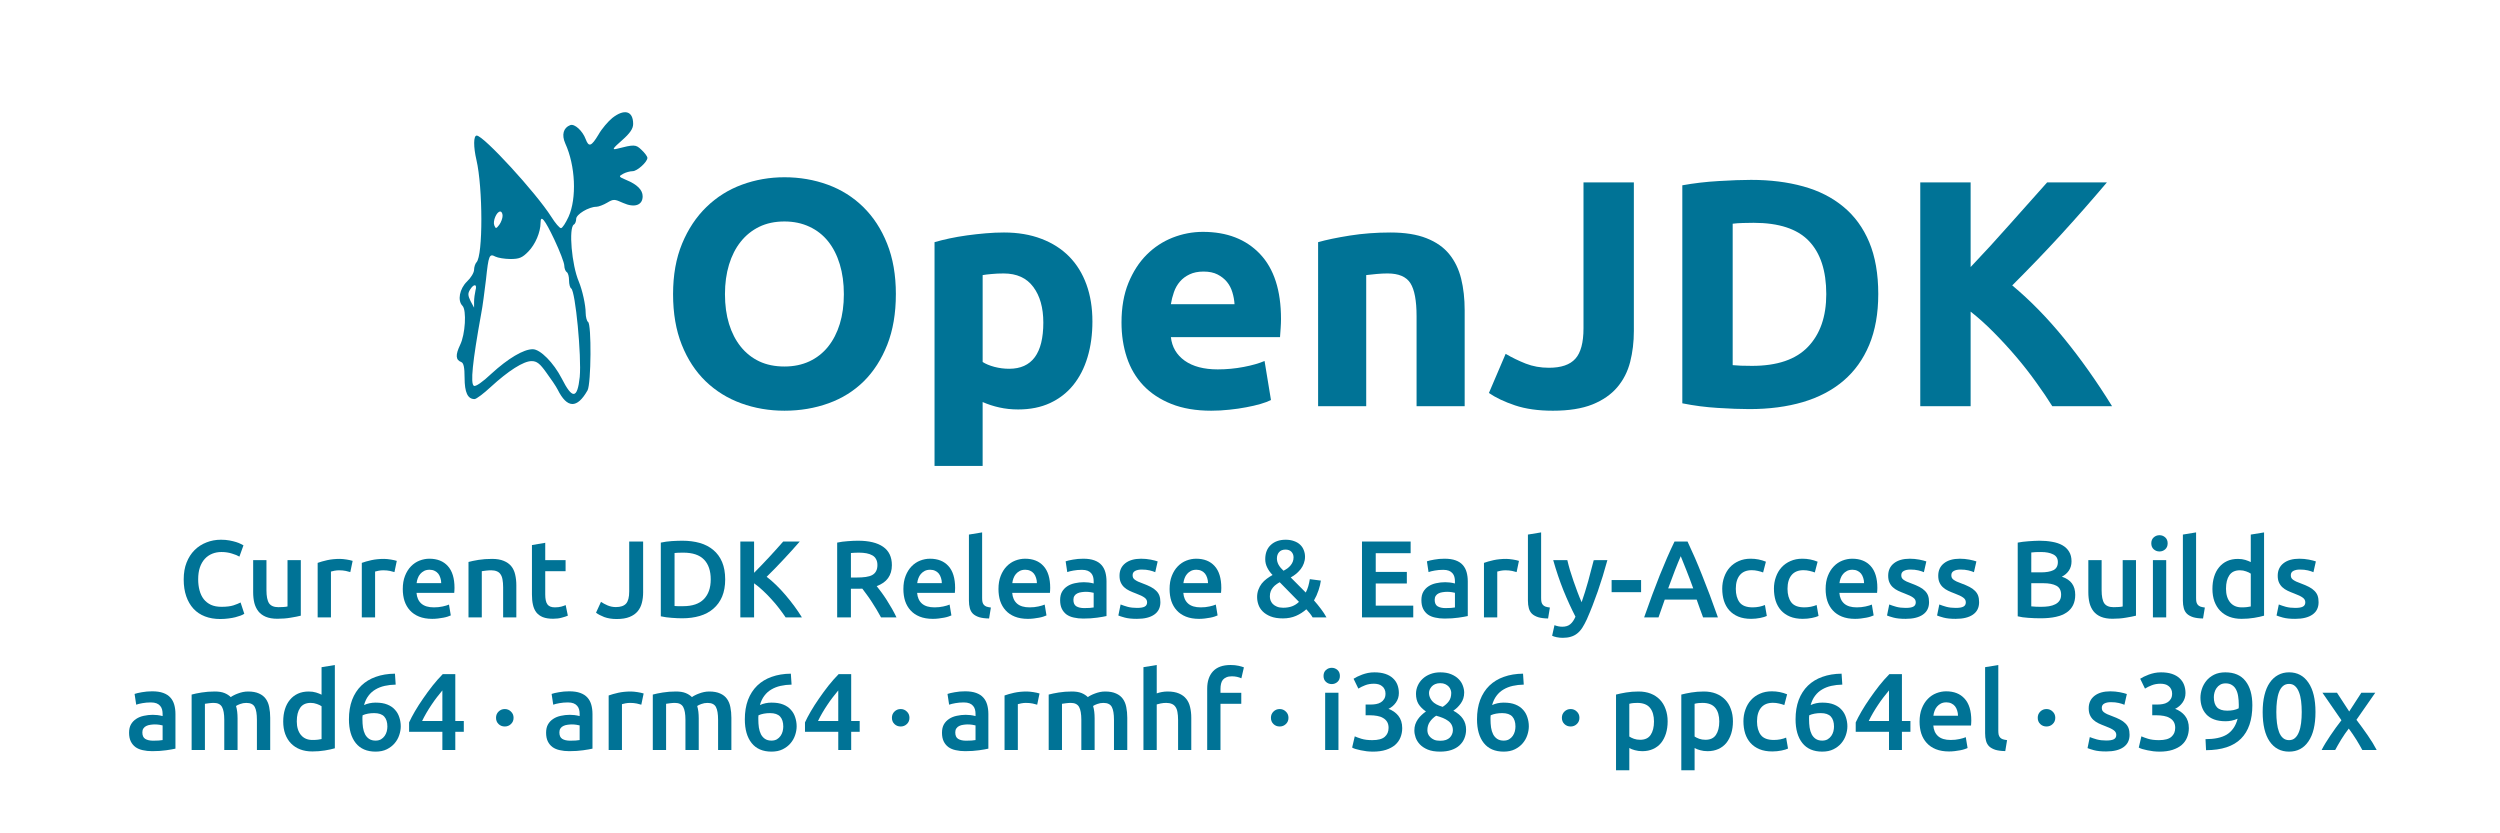 <?xml version="1.0" encoding="UTF-8"?>
<svg version="1.1" viewBox="0 0 432 144" xmlns="http://www.w3.org/2000/svg" xmlns:xlink="http://www.w3.org/1999/xlink">
<style>
path, text {fill: #007396;}
@media (prefers-color-scheme: dark) {
  path, text {fill: #ed8b00;}
}
</style>
<defs>
<symbol id="ao" overflow="visible">
<path d="m11.766-19.359c0 1.898 0.234 3.609 0.703 5.141 0.469 1.523 1.141 2.828 2.016 3.922s1.941 1.945 3.203 2.547c1.258 0.594 2.711 0.891 4.359 0.891 1.594 0 3.031-0.297 4.312-0.891 1.281-0.602 2.359-1.453 3.234-2.547s1.547-2.398 2.016-3.922c0.469-1.531 0.703-3.242 0.703-5.141 0-1.895-0.234-3.613-0.703-5.156-0.469-1.551-1.141-2.875-2.016-3.969s-1.953-1.938-3.234-2.531c-1.281-0.602-2.719-0.906-4.312-0.906-1.648 0-3.102 0.309-4.359 0.922-1.262 0.617-2.328 1.477-3.203 2.578-0.875 1.094-1.547 2.414-2.016 3.953-0.469 1.543-0.703 3.246-0.703 5.109zm29.531 0c0 3.312-0.496 6.227-1.484 8.734-0.992 2.512-2.34 4.617-4.047 6.312-1.711 1.688-3.746 2.961-6.109 3.812-2.367 0.852-4.902 1.281-7.609 1.281-2.648 0-5.141-0.43-7.484-1.281s-4.391-2.125-6.141-3.812c-1.75-1.695-3.125-3.801-4.125-6.312-1-2.508-1.5-5.422-1.5-8.734s0.52-6.223 1.562-8.734c1.039-2.508 2.441-4.617 4.203-6.328 1.77-1.719 3.816-3.004 6.141-3.859 2.32-0.852 4.769-1.281 7.344-1.281 2.633 0 5.125 0.43 7.469 1.281 2.344 0.855 4.391 2.141 6.141 3.859 1.75 1.711 3.125 3.82 4.125 6.328 1.008 2.512 1.516 5.422 1.516 8.734z"/>
</symbol>
<symbol id="an" overflow="visible">
<path d="m22.703-14.453c0-2.562-0.578-4.613-1.734-6.156-1.148-1.551-2.856-2.328-5.125-2.328-0.742 0-1.43 0.031-2.062 0.094-0.637 0.055-1.156 0.117-1.562 0.188v15.016c0.52 0.336 1.195 0.617 2.031 0.844 0.844 0.219 1.691 0.328 2.547 0.328 3.938 0 5.906-2.66 5.906-7.984zm8.484-0.219c0 2.273-0.281 4.34-0.844 6.203-0.555 1.855-1.371 3.453-2.453 4.797-1.074 1.336-2.414 2.375-4.016 3.125-1.594 0.738-3.434 1.109-5.516 1.109-1.156 0-2.242-0.117-3.25-0.344-1-0.219-1.965-0.531-2.891-0.938v11.047h-8.312v-38.672c0.738-0.219 1.594-0.43 2.562-0.641 0.969-0.207 1.984-0.383 3.047-0.531 1.062-0.145 2.141-0.266 3.234-0.359s2.144-0.141 3.156-0.141c2.414 0 4.57 0.367 6.469 1.094 1.895 0.719 3.492 1.742 4.797 3.062 1.301 1.324 2.297 2.934 2.984 4.828 0.688 1.898 1.031 4.016 1.031 6.359z"/>
</symbol>
<symbol id="am" overflow="visible">
<path d="m2.516-14.453c0-2.602 0.395-4.879 1.188-6.828 0.801-1.957 1.852-3.586 3.156-4.891 1.301-1.301 2.797-2.285 4.484-2.953 1.695-0.664 3.441-1 5.234-1 4.164 0 7.457 1.277 9.875 3.828 2.414 2.543 3.625 6.289 3.625 11.234 0 0.48-0.023 1.012-0.062 1.594-0.031 0.574-0.07 1.086-0.109 1.531h-18.859c0.188 1.711 0.984 3.07 2.391 4.078 1.414 1 3.316 1.5 5.703 1.5 1.52 0 3.016-0.141 4.484-0.422s2.672-0.625 3.609-1.031l1.109 6.75c-0.449 0.23-1.047 0.453-1.797 0.672-0.742 0.219-1.57 0.41-2.484 0.578-0.906 0.176-1.883 0.316-2.922 0.422-1.043 0.113-2.086 0.172-3.125 0.172-2.637 0-4.934-0.391-6.891-1.172-1.949-0.781-3.562-1.848-4.844-3.203-1.281-1.363-2.231-2.973-2.844-4.828-0.617-1.863-0.922-3.875-0.922-6.031zm19.531-3.172c-0.043-0.707-0.168-1.395-0.375-2.062-0.199-0.676-0.512-1.273-0.938-1.797-0.43-0.52-0.969-0.945-1.625-1.281-0.648-0.332-1.453-0.5-2.422-0.5-0.938 0-1.742 0.164-2.406 0.484-0.668 0.312-1.227 0.73-1.672 1.25-0.449 0.523-0.793 1.125-1.031 1.812-0.242 0.688-0.418 1.387-0.531 2.094z"/>
</symbol>
<symbol id="al" overflow="visible">
<path d="m3.906-28.344c1.414-0.406 3.238-0.785 5.469-1.141 2.227-0.352 4.57-0.531 7.031-0.531 2.488 0 4.562 0.328 6.219 0.984 1.656 0.648 2.969 1.562 3.938 2.75s1.656 2.606 2.062 4.25c0.406 1.637 0.609 3.453 0.609 5.453v16.578h-8.312v-15.562c0-2.676-0.355-4.57-1.062-5.688-0.711-1.125-2.027-1.688-3.953-1.688-0.594 0-1.23 0.031-1.906 0.094-0.668 0.055-1.262 0.117-1.781 0.188v22.656h-8.312z"/>
</symbol>
<symbol id="ak" overflow="visible">
<path d="m25.609-13c0 1.898-0.215 3.684-0.641 5.359-0.43 1.668-1.172 3.125-2.234 4.375s-2.496 2.242-4.297 2.969c-1.805 0.719-4.078 1.078-6.828 1.078-2.531 0-4.711-0.309-6.531-0.922-1.824-0.613-3.328-1.328-4.516-2.141l2.891-6.766c1.082 0.637 2.238 1.199 3.469 1.688 1.227 0.48 2.566 0.719 4.016 0.719 2.113 0 3.633-0.52 4.562-1.562 0.938-1.039 1.406-2.789 1.406-5.25v-25.219h8.703z"/>
</symbol>
<symbol id="aj" overflow="visible">
<path d="m13.172-7.094c0.406 0.043 0.879 0.074 1.422 0.094 0.539 0.023 1.18 0.031 1.922 0.031 4.352 0 7.578-1.098 9.672-3.297 2.102-2.195 3.156-5.227 3.156-9.094 0-4.051-1.008-7.117-3.016-9.203-2-2.082-5.18-3.125-9.531-3.125-0.594 0-1.211 0.012-1.844 0.031-0.637 0.012-1.23 0.055-1.781 0.125zm25.156-12.266c0 3.344-0.523 6.266-1.562 8.766-1.043 2.492-2.523 4.555-4.438 6.188-1.918 1.637-4.25 2.867-7 3.688-2.75 0.812-5.84 1.219-9.266 1.219-1.562 0-3.387-0.07-5.469-0.203-2.074-0.125-4.117-0.391-6.125-0.797v-37.672c2.008-0.363 4.098-0.609 6.266-0.734 2.176-0.133 4.047-0.203 5.609-0.203 3.312 0 6.316 0.375 9.016 1.125 2.695 0.742 5.008 1.914 6.938 3.516 1.938 1.594 3.426 3.637 4.469 6.125 1.039 2.492 1.562 5.484 1.562 8.984z"/>
</symbol>
<symbol id="ai" overflow="visible">
<path d="m27.281 0c-0.781-1.258-1.703-2.625-2.766-4.094-1.055-1.477-2.203-2.953-3.453-4.422s-2.547-2.879-3.891-4.234c-1.336-1.352-2.668-2.551-4-3.594v16.344h-8.703v-38.672h8.703v14.625c2.269-2.383 4.547-4.867 6.828-7.453 2.289-2.582 4.422-4.973 6.391-7.172h10.328c-2.648 3.125-5.297 6.141-7.953 9.047-2.656 2.898-5.461 5.812-8.406 8.75 3.094 2.574 6.078 5.625 8.953 9.156 2.883 3.531 5.648 7.438 8.297 11.719z"/>
</symbol>
<symbol id="ah" overflow="visible">
<path d="m7.406 0.281c-0.992 0-1.875-0.152-2.656-0.453s-1.445-0.742-1.984-1.328c-0.543-0.594-0.961-1.312-1.25-2.156-0.293-0.844-0.438-1.812-0.438-2.906 0-1.102 0.164-2.078 0.5-2.922 0.332-0.844 0.789-1.555 1.375-2.141 0.582-0.582 1.266-1.023 2.047-1.328 0.781-0.312 1.617-0.469 2.516-0.469 0.539 0 1.031 0.043 1.469 0.125 0.445 0.086 0.832 0.18 1.156 0.281 0.332 0.105 0.602 0.215 0.812 0.328 0.219 0.105 0.367 0.184 0.453 0.234l-0.703 1.953c-0.305-0.188-0.734-0.363-1.297-0.531-0.555-0.176-1.156-0.266-1.812-0.266-0.574 0-1.105 0.102-1.594 0.297-0.492 0.199-0.918 0.496-1.281 0.891-0.355 0.387-0.637 0.875-0.844 1.469-0.199 0.586-0.297 1.273-0.297 2.062 0 0.688 0.078 1.324 0.234 1.906 0.156 0.586 0.395 1.09 0.719 1.516 0.332 0.418 0.75 0.746 1.25 0.984 0.508 0.23 1.117 0.344 1.828 0.344 0.844 0 1.531-0.082 2.062-0.25 0.531-0.176 0.941-0.344 1.234-0.5l0.641 1.953c-0.156 0.105-0.367 0.211-0.625 0.312-0.25 0.094-0.555 0.188-0.906 0.281-0.355 0.094-0.758 0.164-1.203 0.219-0.438 0.062-0.906 0.094-1.406 0.094z"/>
</symbol>
<symbol id="o" overflow="visible">
<path d="m9.578-0.297c-0.449 0.117-1.027 0.23-1.734 0.344-0.699 0.125-1.469 0.188-2.312 0.188-0.805 0-1.477-0.117-2.016-0.344-0.531-0.227-0.961-0.547-1.281-0.953-0.312-0.406-0.543-0.883-0.688-1.438-0.137-0.562-0.203-1.18-0.203-1.859v-5.531h2.297v5.172c0 1.062 0.148 1.824 0.453 2.281 0.312 0.449 0.852 0.672 1.625 0.672 0.27 0 0.562-0.008 0.875-0.031 0.312-0.02 0.539-0.051 0.688-0.094v-8h2.297z"/>
</symbol>
<symbol id="b" overflow="visible">
<path d="m7.094-7.828c-0.188-0.062-0.449-0.129-0.781-0.203-0.336-0.07-0.727-0.109-1.172-0.109-0.25 0-0.516 0.027-0.797 0.078-0.281 0.055-0.48 0.102-0.594 0.141v7.922h-2.297v-9.422c0.445-0.164 1-0.32 1.656-0.469 0.664-0.145 1.398-0.219 2.203-0.219 0.156 0 0.332 0.012 0.531 0.031 0.207 0.023 0.41 0.047 0.609 0.078 0.195 0.031 0.391 0.07 0.578 0.109 0.195 0.043 0.352 0.086 0.469 0.125z"/>
</symbol>
<symbol id="a" overflow="visible">
<path d="m0.906-4.906c0-0.863 0.129-1.625 0.391-2.281 0.258-0.656 0.602-1.203 1.031-1.641 0.426-0.438 0.914-0.766 1.469-0.984 0.562-0.219 1.129-0.328 1.703-0.328 1.363 0 2.426 0.422 3.188 1.266 0.77 0.844 1.156 2.106 1.156 3.781 0 0.125-0.008 0.273-0.016 0.438 0 0.156-0.012 0.297-0.031 0.422h-6.516c0.062 0.793 0.336 1.406 0.828 1.844 0.5 0.438 1.223 0.656 2.172 0.656 0.551 0 1.055-0.051 1.516-0.156 0.469-0.102 0.832-0.211 1.094-0.328l0.312 1.875c-0.137 0.062-0.312 0.133-0.531 0.203-0.219 0.074-0.469 0.137-0.75 0.188-0.281 0.051-0.59 0.098-0.922 0.141-0.324 0.039-0.656 0.062-1 0.062-0.875 0-1.637-0.133-2.281-0.391-0.637-0.258-1.164-0.617-1.578-1.078-0.418-0.457-0.73-1-0.938-1.625-0.199-0.625-0.297-1.312-0.297-2.062zm6.641-1.016c0-0.312-0.047-0.609-0.141-0.891-0.086-0.289-0.211-0.539-0.375-0.75-0.168-0.207-0.375-0.367-0.625-0.484-0.25-0.125-0.543-0.188-0.875-0.188-0.355 0-0.668 0.07-0.938 0.203-0.262 0.137-0.484 0.312-0.672 0.531-0.18 0.211-0.32 0.453-0.422 0.734-0.105 0.273-0.172 0.555-0.203 0.844z"/>
</symbol>
<symbol id="t" overflow="visible">
<path d="m1.453-9.578c0.445-0.125 1.02-0.242 1.719-0.359 0.707-0.113 1.492-0.172 2.359-0.172 0.801 0 1.473 0.117 2.016 0.344 0.539 0.219 0.973 0.527 1.297 0.922 0.32 0.398 0.547 0.875 0.672 1.438 0.133 0.562 0.203 1.18 0.203 1.844v5.562h-2.281v-5.203c0-0.531-0.039-0.977-0.109-1.344-0.062-0.375-0.18-0.676-0.344-0.906-0.156-0.238-0.371-0.41-0.641-0.516-0.273-0.113-0.602-0.172-0.984-0.172-0.293 0-0.602 0.023-0.922 0.062-0.312 0.043-0.543 0.074-0.688 0.094v7.984h-2.297z"/>
</symbol>
<symbol id="s" overflow="visible">
<path d="m1.344-12.5 2.297-0.391v3h3.516v1.906h-3.516v4.031c0 0.793 0.125 1.359 0.375 1.703s0.676 0.516 1.281 0.516c0.414 0 0.785-0.039 1.109-0.125 0.32-0.094 0.578-0.18 0.766-0.266l0.375 1.828c-0.262 0.117-0.609 0.23-1.047 0.344-0.43 0.125-0.93 0.188-1.5 0.188-0.711 0-1.305-0.094-1.781-0.281-0.469-0.195-0.844-0.473-1.125-0.828-0.273-0.363-0.465-0.801-0.578-1.312-0.117-0.508-0.172-1.094-0.172-1.75z"/>
</symbol>
<symbol id="r" overflow="visible">
<path d="m8.234-4.312c0 0.648-0.074 1.246-0.219 1.797-0.137 0.555-0.375 1.039-0.719 1.453-0.344 0.418-0.812 0.746-1.406 0.984-0.586 0.238-1.324 0.359-2.219 0.359-0.836 0-1.559-0.117-2.172-0.344-0.605-0.238-1.074-0.488-1.406-0.75l0.859-1.875c0.312 0.219 0.695 0.43 1.156 0.625 0.457 0.188 0.926 0.281 1.406 0.281 0.812 0 1.398-0.195 1.766-0.594 0.363-0.406 0.547-1.102 0.547-2.094v-8.641h2.406z"/>
</symbol>
<symbol id="q" overflow="visible">
<path d="m3.953-1.969c0.133 0.012 0.316 0.023 0.547 0.031h0.938c1.594 0 2.785-0.406 3.578-1.219 0.789-0.812 1.188-1.945 1.188-3.406 0-1.488-0.387-2.629-1.156-3.422-0.773-0.801-1.965-1.203-3.578-1.203-0.711 0-1.215 0.023-1.516 0.062zm8.75-4.594c0 1.137-0.18 2.125-0.531 2.969-0.355 0.836-0.859 1.531-1.516 2.094-0.648 0.562-1.43 0.98-2.344 1.25-0.918 0.27-1.93 0.406-3.031 0.406-0.531 0-1.133-0.027-1.797-0.078-0.668-0.043-1.305-0.129-1.906-0.266v-12.734c0.602-0.133 1.242-0.223 1.922-0.266 0.676-0.039 1.281-0.062 1.812-0.062 1.102 0 2.109 0.133 3.016 0.391 0.906 0.262 1.68 0.668 2.328 1.219 0.656 0.543 1.16 1.234 1.516 2.078 0.352 0.836 0.531 1.836 0.531 3z"/>
</symbol>
<symbol id="p" overflow="visible">
<path d="m9.406 0c-0.336-0.5-0.715-1.023-1.141-1.578-0.43-0.562-0.883-1.098-1.359-1.609-0.469-0.52-0.961-1.016-1.469-1.484-0.5-0.469-0.996-0.875-1.484-1.219v5.891h-2.375v-13.109h2.375v5.406c0.414-0.414 0.848-0.859 1.297-1.328 0.457-0.477 0.91-0.957 1.359-1.438 0.445-0.488 0.875-0.957 1.281-1.406 0.406-0.457 0.77-0.867 1.094-1.234h2.859c-0.418 0.48-0.859 0.98-1.328 1.5-0.461 0.512-0.938 1.031-1.438 1.562-0.492 0.523-0.984 1.043-1.484 1.562-0.5 0.512-0.992 1-1.469 1.469 0.531 0.398 1.07 0.867 1.625 1.406 0.551 0.531 1.086 1.105 1.609 1.719 0.531 0.617 1.039 1.258 1.531 1.922 0.488 0.656 0.93 1.312 1.328 1.969z"/>
</symbol>
<symbol id="ag" overflow="visible">
<path d="m5.188-13.25c1.883 0 3.328 0.352 4.328 1.047 1.008 0.699 1.516 1.758 1.516 3.172 0 1.781-0.875 2.992-2.625 3.625 0.238 0.293 0.508 0.648 0.812 1.062 0.301 0.406 0.609 0.855 0.922 1.344 0.312 0.492 0.613 0.992 0.906 1.5 0.289 0.512 0.551 1.012 0.781 1.5h-2.672c-0.242-0.457-0.5-0.914-0.781-1.375-0.273-0.457-0.555-0.906-0.844-1.344-0.281-0.438-0.562-0.844-0.844-1.219-0.273-0.383-0.527-0.727-0.766-1.031-0.18 0.012-0.328 0.016-0.453 0.016h-0.359-1.156v4.953h-2.375v-12.922c0.57-0.125 1.188-0.207 1.844-0.25 0.656-0.051 1.242-0.078 1.766-0.078zm0.172 2.062c-0.512 0-0.98 0.023-1.406 0.062v4.234h1.047c0.57 0 1.078-0.031 1.516-0.094 0.445-0.062 0.816-0.172 1.109-0.328 0.301-0.164 0.523-0.391 0.672-0.672 0.156-0.281 0.234-0.633 0.234-1.062 0-0.406-0.078-0.742-0.234-1.016-0.148-0.281-0.359-0.5-0.641-0.656-0.281-0.164-0.621-0.285-1.016-0.359-0.387-0.07-0.812-0.109-1.281-0.109z"/>
</symbol>
<symbol id="g" overflow="visible">
<path d="m4.906 0.188c-0.688-0.012-1.258-0.086-1.703-0.219-0.449-0.145-0.809-0.344-1.078-0.594-0.262-0.258-0.445-0.582-0.547-0.969-0.105-0.383-0.156-0.82-0.156-1.312v-11.406l2.281-0.375v11.344c0 0.273 0.02 0.508 0.062 0.703 0.051 0.188 0.133 0.352 0.25 0.484 0.113 0.125 0.266 0.227 0.453 0.297 0.195 0.062 0.445 0.117 0.75 0.156z"/>
</symbol>
<symbol id="e" overflow="visible">
<path d="m4.938-1.609c0.707 0 1.242-0.035 1.609-0.109v-2.531c-0.125-0.039-0.309-0.078-0.547-0.109-0.242-0.039-0.508-0.062-0.797-0.062-0.25 0-0.508 0.023-0.766 0.062-0.262 0.031-0.496 0.102-0.703 0.203-0.211 0.094-0.375 0.234-0.5 0.422-0.125 0.18-0.188 0.406-0.188 0.688 0 0.543 0.164 0.918 0.5 1.125 0.344 0.211 0.805 0.312 1.391 0.312zm-0.188-8.531c0.758 0 1.395 0.094 1.906 0.281 0.52 0.188 0.93 0.453 1.234 0.797 0.312 0.344 0.535 0.762 0.672 1.25 0.133 0.48 0.203 1.012 0.203 1.594v5.984c-0.355 0.086-0.891 0.18-1.609 0.281-0.711 0.102-1.512 0.156-2.406 0.156-0.594 0-1.137-0.059-1.625-0.172-0.492-0.102-0.914-0.281-1.266-0.531-0.344-0.258-0.617-0.586-0.812-0.984-0.199-0.406-0.297-0.906-0.297-1.5 0-0.57 0.109-1.051 0.328-1.438 0.227-0.395 0.531-0.711 0.906-0.953 0.375-0.25 0.812-0.426 1.312-0.531 0.5-0.113 1.02-0.172 1.562-0.172 0.25 0 0.516 0.016 0.797 0.047s0.578 0.09 0.891 0.172v-0.391c0-0.258-0.031-0.508-0.094-0.75-0.062-0.238-0.172-0.445-0.328-0.625-0.156-0.188-0.367-0.332-0.625-0.438-0.262-0.102-0.59-0.156-0.984-0.156-0.523 0-1.008 0.043-1.453 0.125-0.438 0.074-0.797 0.164-1.078 0.266l-0.281-1.859c0.289-0.102 0.711-0.203 1.266-0.297 0.551-0.102 1.145-0.156 1.781-0.156z"/>
</symbol>
<symbol id="d" overflow="visible">
<path d="m3.938-1.641c0.602 0 1.039-0.07 1.312-0.219 0.281-0.145 0.422-0.395 0.422-0.75 0-0.332-0.152-0.602-0.453-0.812-0.293-0.219-0.777-0.453-1.453-0.703-0.418-0.156-0.805-0.316-1.156-0.484-0.344-0.164-0.641-0.363-0.891-0.594-0.25-0.227-0.449-0.504-0.594-0.828-0.148-0.32-0.219-0.711-0.219-1.172 0-0.914 0.332-1.633 1-2.156 0.664-0.52 1.578-0.781 2.734-0.781 0.57 0 1.125 0.055 1.656 0.156 0.531 0.105 0.93 0.211 1.203 0.312l-0.422 1.859c-0.25-0.113-0.574-0.219-0.969-0.312-0.387-0.094-0.84-0.141-1.359-0.141-0.469 0-0.852 0.078-1.141 0.234-0.293 0.156-0.438 0.402-0.438 0.734 0 0.156 0.023 0.305 0.078 0.438 0.062 0.125 0.16 0.242 0.297 0.344 0.145 0.105 0.332 0.215 0.562 0.328 0.227 0.105 0.504 0.215 0.828 0.328 0.539 0.199 1 0.398 1.375 0.594 0.383 0.199 0.695 0.422 0.938 0.672 0.25 0.242 0.43 0.516 0.547 0.828 0.113 0.312 0.172 0.695 0.172 1.141 0 0.938-0.355 1.652-1.062 2.141-0.699 0.488-1.695 0.734-2.984 0.734-0.875 0-1.578-0.074-2.109-0.219s-0.902-0.266-1.109-0.359l0.391-1.906c0.344 0.137 0.75 0.273 1.219 0.406 0.477 0.125 1.02 0.188 1.625 0.188z"/>
</symbol>
<symbol id="af" overflow="visible">
<path d="m0.812-3.484c0-0.477 0.07-0.91 0.219-1.297 0.145-0.395 0.336-0.75 0.578-1.062 0.25-0.312 0.535-0.586 0.859-0.828 0.32-0.238 0.66-0.457 1.016-0.656-0.387-0.395-0.695-0.82-0.922-1.281-0.23-0.457-0.344-0.938-0.344-1.438 0-1.062 0.32-1.891 0.969-2.484 0.645-0.594 1.5-0.891 2.562-0.891 0.539 0 1.02 0.078 1.438 0.234 0.426 0.148 0.781 0.355 1.062 0.625 0.281 0.262 0.488 0.574 0.625 0.938 0.145 0.355 0.219 0.734 0.219 1.141s-0.07 0.789-0.203 1.141c-0.125 0.355-0.305 0.684-0.531 0.984-0.23 0.293-0.492 0.562-0.781 0.812-0.293 0.242-0.609 0.453-0.953 0.641l2.594 2.609c0.176-0.32 0.32-0.688 0.438-1.094 0.113-0.414 0.203-0.82 0.266-1.219l1.906 0.25c-0.062 0.512-0.199 1.074-0.406 1.688-0.199 0.605-0.461 1.184-0.781 1.734 0.414 0.469 0.812 0.953 1.188 1.453 0.383 0.5 0.707 0.996 0.969 1.484h-2.391c-0.125-0.219-0.289-0.453-0.484-0.703-0.199-0.25-0.402-0.484-0.609-0.703-0.523 0.469-1.117 0.852-1.781 1.141-0.668 0.289-1.422 0.438-2.266 0.438s-1.555-0.117-2.125-0.344c-0.562-0.227-1.023-0.52-1.375-0.875-0.344-0.352-0.59-0.742-0.734-1.172-0.148-0.426-0.219-0.848-0.219-1.266zm2.203-0.156c0 0.219 0.035 0.445 0.109 0.672 0.082 0.23 0.211 0.445 0.391 0.641 0.188 0.188 0.426 0.344 0.719 0.469 0.301 0.125 0.66 0.188 1.078 0.188 0.57 0 1.086-0.082 1.547-0.25 0.457-0.176 0.852-0.43 1.188-0.766l-3.328-3.391c-0.199 0.105-0.398 0.23-0.594 0.375-0.199 0.137-0.383 0.305-0.547 0.5-0.168 0.188-0.305 0.414-0.406 0.672-0.105 0.262-0.156 0.559-0.156 0.891zm4.094-6.75c0-0.363-0.121-0.676-0.359-0.938-0.242-0.258-0.586-0.391-1.031-0.391-0.48 0-0.852 0.148-1.109 0.438-0.25 0.293-0.375 0.656-0.375 1.094 0 0.375 0.098 0.746 0.297 1.109 0.207 0.355 0.488 0.695 0.844 1.016 0.238-0.125 0.461-0.258 0.672-0.406 0.207-0.156 0.391-0.328 0.547-0.516s0.281-0.395 0.375-0.625c0.094-0.227 0.141-0.488 0.141-0.781z"/>
</symbol>
<symbol id="ae" overflow="visible">
<path d="m1.578 0v-13.109h8.406v2.016h-6.031v3.234h5.375v2h-5.375v3.828h6.484v2.031z"/>
</symbol>
<symbol id="ad" overflow="visible">
<path d="m9.531-9.891c-1.023 3.762-2.203 7.168-3.547 10.219-0.262 0.562-0.523 1.047-0.781 1.453-0.262 0.406-0.559 0.738-0.891 1-0.324 0.258-0.688 0.445-1.094 0.562-0.406 0.125-0.875 0.188-1.406 0.188-0.355 0-0.703-0.039-1.047-0.109-0.344-0.074-0.605-0.156-0.781-0.25l0.406-1.828c0.457 0.176 0.906 0.266 1.344 0.266 0.594 0 1.055-0.148 1.391-0.438 0.344-0.281 0.641-0.715 0.891-1.297-0.719-1.395-1.414-2.91-2.078-4.547-0.656-1.645-1.246-3.383-1.766-5.219h2.438c0.125 0.531 0.273 1.105 0.453 1.719 0.188 0.617 0.391 1.242 0.609 1.875 0.219 0.637 0.445 1.273 0.688 1.906 0.238 0.637 0.477 1.227 0.719 1.766 0.395-1.125 0.77-2.32 1.125-3.594 0.352-1.27 0.676-2.492 0.969-3.672z"/>
</symbol>
<symbol id="ac" overflow="visible">
<path d="m0.438-6.453h5.094v2.094h-5.094z"/>
</symbol>
<symbol id="ab" overflow="visible">
<path d="m10.281 0c-0.18-0.52-0.367-1.031-0.562-1.531-0.188-0.508-0.371-1.023-0.547-1.547h-5.516c-0.18 0.523-0.359 1.043-0.547 1.562-0.18 0.512-0.355 1.016-0.531 1.516h-2.484c0.488-1.395 0.953-2.688 1.391-3.875 0.445-1.188 0.879-2.312 1.297-3.375 0.426-1.062 0.848-2.07 1.266-3.031 0.414-0.957 0.848-1.898 1.297-2.828h2.25c0.438 0.93 0.863 1.871 1.281 2.828 0.414 0.961 0.832 1.969 1.25 3.031 0.426 1.062 0.863 2.188 1.312 3.375 0.445 1.188 0.914 2.481 1.406 3.875zm-3.859-10.578c-0.293 0.668-0.625 1.48-1 2.438-0.375 0.961-0.766 2-1.172 3.125h4.328c-0.406-1.125-0.805-2.172-1.188-3.141-0.375-0.969-0.699-1.773-0.969-2.422z"/>
</symbol>
<symbol id="j" overflow="visible">
<path d="m0.906-4.938c0-0.727 0.113-1.41 0.344-2.047 0.227-0.645 0.551-1.195 0.969-1.656 0.426-0.469 0.941-0.832 1.547-1.094 0.602-0.27 1.285-0.406 2.047-0.406 0.926 0 1.805 0.172 2.641 0.516l-0.484 1.859c-0.273-0.102-0.574-0.191-0.906-0.266-0.336-0.082-0.688-0.125-1.062-0.125-0.898 0-1.578 0.281-2.047 0.844s-0.703 1.355-0.703 2.375c0 0.98 0.219 1.762 0.656 2.344 0.445 0.574 1.195 0.859 2.25 0.859 0.383 0 0.766-0.035 1.141-0.109 0.383-0.082 0.711-0.18 0.984-0.297l0.328 1.891c-0.25 0.125-0.633 0.242-1.141 0.344-0.512 0.102-1.039 0.156-1.578 0.156-0.855 0-1.594-0.133-2.219-0.391-0.617-0.258-1.133-0.617-1.547-1.078-0.406-0.457-0.715-1.004-0.922-1.641-0.199-0.645-0.297-1.336-0.297-2.078z"/>
</symbol>
<symbol id="aa" overflow="visible">
<path d="m5.531 0.156c-0.699 0-1.402-0.027-2.109-0.078-0.711-0.043-1.324-0.129-1.844-0.266v-12.734c0.27-0.051 0.562-0.098 0.875-0.141 0.32-0.039 0.645-0.07 0.969-0.094 0.332-0.031 0.656-0.051 0.969-0.062 0.32-0.02 0.629-0.031 0.922-0.031 0.801 0 1.539 0.062 2.219 0.188 0.676 0.117 1.266 0.312 1.766 0.594s0.883 0.652 1.156 1.109c0.281 0.449 0.422 1.008 0.422 1.672 0 0.617-0.152 1.148-0.453 1.594-0.293 0.438-0.699 0.793-1.219 1.062 0.789 0.262 1.375 0.652 1.75 1.172 0.375 0.512 0.562 1.168 0.562 1.969 0 1.344-0.492 2.356-1.469 3.031-0.98 0.68-2.484 1.016-4.516 1.016zm-1.609-6.062v4c0.258 0.023 0.539 0.043 0.844 0.062 0.301 0.012 0.578 0.016 0.828 0.016 0.5 0 0.957-0.031 1.375-0.094 0.426-0.07 0.789-0.188 1.094-0.344 0.312-0.156 0.555-0.363 0.734-0.625 0.188-0.27 0.281-0.613 0.281-1.031 0-0.738-0.273-1.254-0.812-1.547-0.543-0.289-1.293-0.438-2.25-0.438zm0-1.875h1.672c0.914 0 1.629-0.125 2.141-0.375 0.52-0.258 0.781-0.727 0.781-1.406 0-0.625-0.273-1.066-0.812-1.328-0.531-0.27-1.227-0.406-2.078-0.406-0.367 0-0.695 0.008-0.984 0.016-0.281 0.012-0.523 0.031-0.719 0.062z"/>
</symbol>
<symbol id="n" overflow="visible">
<path d="m3.766 0h-2.297v-9.891h2.297zm0.25-12.797c0 0.438-0.141 0.781-0.422 1.031s-0.609 0.375-0.984 0.375c-0.387 0-0.719-0.125-1-0.375s-0.422-0.594-0.422-1.031 0.141-0.781 0.422-1.031 0.613-0.375 1-0.375c0.375 0 0.703 0.125 0.984 0.375s0.422 0.594 0.422 1.031z"/>
</symbol>
<symbol id="m" overflow="visible">
<path d="m3.25-4.969c0 1 0.238 1.793 0.719 2.375 0.477 0.574 1.141 0.859 1.984 0.859 0.375 0 0.688-0.016 0.938-0.047 0.258-0.031 0.473-0.066 0.641-0.109v-5.672c-0.199-0.145-0.469-0.273-0.812-0.391-0.336-0.125-0.688-0.188-1.062-0.188-0.836 0-1.445 0.289-1.828 0.859-0.387 0.562-0.578 1.336-0.578 2.312zm6.578 4.672c-0.461 0.137-1.031 0.262-1.719 0.375-0.688 0.113-1.414 0.172-2.172 0.172-0.781 0-1.484-0.121-2.109-0.359-0.617-0.238-1.141-0.582-1.578-1.031-0.43-0.445-0.762-0.988-1-1.625-0.23-0.645-0.344-1.363-0.344-2.156 0-0.781 0.098-1.488 0.297-2.125 0.195-0.633 0.484-1.176 0.859-1.625 0.375-0.457 0.832-0.812 1.375-1.062 0.539-0.25 1.164-0.375 1.875-0.375 0.477 0 0.898 0.059 1.266 0.172 0.375 0.117 0.691 0.242 0.953 0.375v-4.75l2.297-0.375z"/>
</symbol>
<symbol id="i" overflow="visible">
<path d="m7.094-5.203c0-1.031-0.133-1.773-0.391-2.234-0.262-0.469-0.742-0.703-1.438-0.703-0.262 0-0.543 0.023-0.844 0.062-0.305 0.043-0.527 0.074-0.672 0.094v7.984h-2.297v-9.578c0.445-0.125 1.023-0.242 1.734-0.359 0.707-0.113 1.461-0.172 2.266-0.172 0.676 0 1.234 0.09 1.672 0.266 0.438 0.18 0.801 0.414 1.094 0.703 0.133-0.102 0.305-0.207 0.516-0.312 0.219-0.113 0.457-0.219 0.719-0.312 0.27-0.102 0.551-0.188 0.844-0.25 0.301-0.062 0.602-0.094 0.906-0.094 0.77 0 1.398 0.117 1.891 0.344 0.5 0.219 0.891 0.527 1.172 0.922 0.289 0.398 0.488 0.875 0.594 1.438 0.113 0.562 0.172 1.18 0.172 1.844v5.562h-2.297v-5.203c0-1.031-0.125-1.773-0.375-2.234-0.25-0.469-0.734-0.703-1.453-0.703-0.375 0-0.73 0.062-1.062 0.188-0.324 0.117-0.562 0.23-0.719 0.344 0.094 0.312 0.16 0.648 0.203 1 0.039 0.355 0.062 0.734 0.062 1.141v5.469h-2.297z"/>
</symbol>
<symbol id="f" overflow="visible">
<path d="m5.344-6.375c-0.375 0-0.734 0.031-1.078 0.094-0.336 0.062-0.641 0.156-0.922 0.281-0.012 0.105-0.023 0.219-0.031 0.344v0.344c0 0.5 0.031 0.977 0.094 1.422 0.07 0.449 0.191 0.84 0.359 1.172 0.176 0.336 0.41 0.602 0.703 0.797 0.301 0.199 0.672 0.297 1.109 0.297 0.363 0 0.676-0.07 0.938-0.219 0.258-0.156 0.473-0.352 0.641-0.594 0.164-0.238 0.285-0.5 0.359-0.781 0.07-0.289 0.109-0.566 0.109-0.828 0-0.758-0.184-1.336-0.547-1.734-0.367-0.395-0.945-0.594-1.734-0.594zm0.281-1.812c0.781 0 1.441 0.109 1.984 0.328 0.551 0.219 0.992 0.523 1.328 0.906 0.344 0.375 0.594 0.812 0.75 1.312 0.164 0.492 0.25 1.008 0.25 1.547 0 0.5-0.09 1.012-0.266 1.531-0.168 0.512-0.434 0.98-0.797 1.406-0.355 0.418-0.805 0.762-1.344 1.031-0.543 0.27-1.188 0.406-1.938 0.406-1.5 0-2.648-0.492-3.438-1.484-0.781-0.988-1.172-2.352-1.172-4.094 0-1.258 0.18-2.379 0.547-3.359 0.375-0.977 0.906-1.801 1.594-2.469 0.688-0.664 1.52-1.172 2.5-1.516 0.977-0.352 2.082-0.535 3.312-0.547l0.125 1.891c-0.68 0.012-1.312 0.086-1.906 0.219-0.594 0.137-1.125 0.344-1.594 0.625-0.469 0.273-0.871 0.633-1.203 1.078-0.336 0.438-0.59 0.977-0.766 1.609 0.613-0.281 1.289-0.422 2.031-0.422z"/>
</symbol>
<symbol id="h" overflow="visible">
<path d="m6.375-10.297c-0.305 0.367-0.617 0.758-0.938 1.172-0.324 0.418-0.637 0.855-0.938 1.312-0.305 0.449-0.594 0.914-0.875 1.391-0.273 0.469-0.523 0.938-0.75 1.406h3.5zm2.234-2.812v8.094h1.469v1.875h-1.469v3.141h-2.234v-3.141h-5.75v-1.625c0.25-0.551 0.582-1.188 1-1.906 0.426-0.727 0.898-1.469 1.422-2.219 0.52-0.758 1.066-1.504 1.641-2.234 0.582-0.727 1.164-1.391 1.75-1.984z"/>
</symbol>
<symbol id="c" overflow="visible">
<path d="m3.516-5.562c0 0.438-0.152 0.797-0.453 1.078-0.293 0.281-0.648 0.422-1.062 0.422-0.43 0-0.789-0.141-1.078-0.422-0.293-0.281-0.438-0.641-0.438-1.078s0.145-0.797 0.438-1.078c0.289-0.289 0.648-0.438 1.078-0.438 0.414 0 0.77 0.148 1.062 0.438 0.301 0.281 0.453 0.641 0.453 1.078z"/>
</symbol>
<symbol id="z" overflow="visible">
<path d="m1.453 0v-14.312l2.297-0.375v4.906c0.25-0.094 0.539-0.172 0.875-0.234 0.332-0.062 0.664-0.094 1-0.094 0.789 0 1.445 0.117 1.969 0.344 0.52 0.219 0.938 0.527 1.25 0.922 0.32 0.398 0.547 0.875 0.672 1.438 0.133 0.555 0.203 1.168 0.203 1.844v5.562h-2.281v-5.203c0-0.531-0.039-0.977-0.109-1.344-0.062-0.375-0.18-0.676-0.344-0.906-0.156-0.238-0.371-0.41-0.641-0.516-0.262-0.113-0.586-0.172-0.969-0.172-0.305 0-0.617 0.031-0.938 0.094-0.312 0.062-0.543 0.121-0.688 0.172v7.875z"/>
</symbol>
<symbol id="y" overflow="visible">
<path d="m5.484-14.688c0.531 0 1 0.047 1.406 0.141s0.707 0.184 0.906 0.266l-0.438 1.891c-0.219-0.102-0.469-0.188-0.75-0.25s-0.586-0.094-0.906-0.094c-0.375 0-0.688 0.059-0.938 0.172-0.25 0.105-0.453 0.25-0.609 0.438-0.148 0.188-0.25 0.418-0.312 0.688-0.062 0.273-0.094 0.562-0.094 0.875v0.672h3.594v1.906h-3.594v7.984h-2.297v-10.594c0-1.27 0.332-2.269 1-3 0.676-0.727 1.688-1.094 3.031-1.094z"/>
</symbol>
<symbol id="l" overflow="visible">
<path d="m4.469 0.281c-0.344 0-0.699-0.023-1.062-0.062-0.355-0.043-0.695-0.102-1.016-0.172-0.324-0.07-0.621-0.145-0.891-0.219-0.262-0.082-0.461-0.164-0.594-0.25l0.453-1.938c0.27 0.125 0.656 0.266 1.156 0.422 0.508 0.156 1.133 0.234 1.875 0.234 1 0 1.719-0.191 2.156-0.578 0.438-0.383 0.656-0.898 0.656-1.547 0-0.414-0.086-0.758-0.25-1.031-0.168-0.281-0.402-0.504-0.703-0.672-0.293-0.176-0.633-0.297-1.016-0.359-0.387-0.07-0.793-0.109-1.219-0.109h-0.781v-1.859h0.953c0.281 0 0.566-0.023 0.859-0.078 0.301-0.051 0.57-0.148 0.812-0.297 0.238-0.145 0.43-0.336 0.578-0.578 0.156-0.238 0.234-0.551 0.234-0.938 0-0.301-0.059-0.555-0.172-0.766-0.105-0.219-0.25-0.395-0.438-0.531-0.18-0.145-0.387-0.25-0.625-0.312-0.242-0.062-0.496-0.094-0.766-0.094-0.562 0-1.07 0.09-1.516 0.266-0.438 0.168-0.828 0.359-1.172 0.578l-0.828-1.703c0.176-0.113 0.391-0.234 0.641-0.359s0.531-0.242 0.844-0.359c0.312-0.113 0.641-0.207 0.984-0.281 0.352-0.07 0.727-0.109 1.125-0.109 0.727 0 1.359 0.09 1.891 0.266 0.531 0.18 0.969 0.43 1.312 0.75 0.352 0.324 0.613 0.703 0.781 1.141 0.164 0.438 0.25 0.914 0.25 1.422 0 0.605-0.168 1.148-0.5 1.625-0.336 0.48-0.766 0.852-1.297 1.109 0.688 0.242 1.254 0.637 1.703 1.188 0.445 0.555 0.672 1.266 0.672 2.141 0 0.586-0.105 1.125-0.312 1.625-0.199 0.492-0.508 0.918-0.922 1.281-0.418 0.355-0.945 0.637-1.578 0.844-0.637 0.207-1.398 0.312-2.281 0.312z"/>
</symbol>
<symbol id="x" overflow="visible">
<path d="m9.844-3.516c0 0.543-0.102 1.047-0.297 1.516-0.188 0.461-0.469 0.859-0.844 1.203s-0.844 0.609-1.406 0.797-1.211 0.281-1.938 0.281c-0.867 0-1.586-0.121-2.156-0.359-0.562-0.238-1.016-0.539-1.359-0.906-0.336-0.363-0.574-0.754-0.719-1.172-0.148-0.426-0.219-0.832-0.219-1.219 0-0.375 0.051-0.723 0.156-1.047 0.113-0.32 0.266-0.617 0.453-0.891 0.188-0.27 0.398-0.516 0.641-0.734 0.238-0.227 0.488-0.43 0.75-0.609-0.574-0.406-1.008-0.844-1.297-1.312-0.281-0.477-0.422-1.055-0.422-1.734 0-0.488 0.098-0.957 0.297-1.406 0.195-0.445 0.477-0.844 0.844-1.188 0.363-0.344 0.801-0.613 1.312-0.812 0.52-0.207 1.098-0.312 1.734-0.312 0.738 0 1.367 0.109 1.891 0.328 0.531 0.219 0.961 0.5 1.297 0.844 0.332 0.336 0.57 0.711 0.719 1.125 0.156 0.418 0.234 0.82 0.234 1.203 0 0.699-0.195 1.32-0.578 1.859-0.375 0.531-0.809 0.953-1.297 1.266 0.75 0.406 1.301 0.875 1.656 1.406 0.363 0.531 0.547 1.156 0.547 1.875zm-6.688 0.109c0 0.188 0.035 0.391 0.109 0.609 0.082 0.211 0.211 0.402 0.391 0.578 0.176 0.18 0.398 0.328 0.672 0.453 0.281 0.117 0.629 0.172 1.047 0.172 0.375 0 0.703-0.047 0.984-0.141 0.281-0.102 0.504-0.238 0.672-0.406 0.176-0.176 0.305-0.375 0.391-0.594 0.094-0.219 0.141-0.441 0.141-0.672 0-0.352-0.07-0.66-0.203-0.922-0.137-0.27-0.336-0.5-0.594-0.688-0.262-0.195-0.57-0.367-0.922-0.516-0.355-0.145-0.746-0.273-1.172-0.391-0.449 0.293-0.812 0.648-1.094 1.062-0.281 0.406-0.422 0.891-0.422 1.453zm4.125-6.469c0-0.164-0.039-0.344-0.109-0.531-0.062-0.195-0.172-0.379-0.328-0.547-0.156-0.164-0.355-0.305-0.594-0.422-0.242-0.113-0.531-0.172-0.875-0.172s-0.641 0.059-0.891 0.172c-0.242 0.105-0.438 0.246-0.594 0.422-0.148 0.168-0.262 0.352-0.344 0.547-0.074 0.188-0.109 0.375-0.109 0.562 0 0.48 0.176 0.938 0.531 1.375 0.363 0.43 0.973 0.766 1.828 1.016 0.457-0.289 0.816-0.617 1.078-0.984 0.27-0.375 0.406-0.852 0.406-1.438z"/>
</symbol>
<symbol id="k" overflow="visible">
<path d="m8.016-4.906c0-1.02-0.23-1.812-0.688-2.375-0.461-0.57-1.199-0.859-2.219-0.859-0.219 0-0.445 0.012-0.672 0.031-0.23 0.023-0.461 0.062-0.688 0.125v5.656c0.195 0.137 0.461 0.266 0.797 0.391 0.332 0.117 0.691 0.172 1.078 0.172 0.832 0 1.438-0.281 1.812-0.844 0.383-0.57 0.578-1.336 0.578-2.297zm2.359-0.031c0 0.762-0.102 1.461-0.297 2.094-0.199 0.625-0.48 1.168-0.844 1.625-0.367 0.449-0.824 0.797-1.375 1.047-0.555 0.25-1.172 0.375-1.859 0.375-0.469 0-0.902-0.059-1.297-0.172-0.387-0.102-0.703-0.227-0.953-0.375v3.844h-2.297v-13.078c0.469-0.125 1.039-0.242 1.719-0.359 0.688-0.113 1.41-0.172 2.172-0.172 0.781 0 1.477 0.121 2.094 0.359 0.613 0.242 1.141 0.586 1.578 1.031 0.438 0.449 0.77 0.996 1 1.641 0.238 0.637 0.359 1.352 0.359 2.141z"/>
</symbol>
<symbol id="w" overflow="visible">
<path d="m5.438-6.797c0.363 0 0.719-0.031 1.062-0.094 0.352-0.07 0.66-0.176 0.922-0.312 0.008-0.145 0.016-0.266 0.016-0.359v-0.266c0-0.508-0.039-0.988-0.109-1.438-0.062-0.445-0.184-0.836-0.359-1.172-0.168-0.332-0.402-0.594-0.703-0.781-0.293-0.195-0.656-0.297-1.094-0.297-0.375 0-0.695 0.078-0.953 0.234-0.25 0.148-0.461 0.34-0.625 0.578-0.168 0.242-0.289 0.5-0.359 0.781-0.074 0.273-0.109 0.539-0.109 0.797 0 0.773 0.18 1.355 0.547 1.75 0.375 0.387 0.961 0.578 1.766 0.578zm1.797 1.391c-0.305 0.137-0.641 0.246-1.016 0.328-0.367 0.074-0.715 0.109-1.047 0.109-0.781 0-1.449-0.102-2-0.312-0.555-0.207-1-0.5-1.344-0.875s-0.602-0.805-0.766-1.297c-0.168-0.488-0.25-1.02-0.25-1.594 0-0.488 0.082-0.988 0.25-1.5 0.164-0.508 0.422-0.977 0.766-1.406 0.352-0.438 0.801-0.789 1.344-1.062 0.551-0.27 1.195-0.406 1.938-0.406 1.539 0 2.703 0.5 3.484 1.5 0.789 0.992 1.188 2.387 1.188 4.188 0 2.543-0.656 4.469-1.969 5.781s-3.324 1.973-6.031 1.984l-0.094-1.906c0.75 0 1.43-0.062 2.047-0.188 0.613-0.125 1.148-0.32 1.609-0.594 0.457-0.281 0.844-0.645 1.156-1.094 0.32-0.445 0.566-1 0.734-1.656z"/>
</symbol>
<symbol id="v" overflow="visible">
<path d="m9.938-6.562c0 2.211-0.406 3.902-1.219 5.078-0.805 1.18-1.918 1.766-3.344 1.766-1.43 0-2.547-0.586-3.359-1.766-0.805-1.176-1.203-2.867-1.203-5.078 0-1.102 0.102-2.078 0.312-2.922 0.207-0.852 0.508-1.566 0.906-2.141 0.395-0.582 0.875-1.023 1.438-1.328 0.562-0.312 1.195-0.469 1.906-0.469 1.426 0 2.539 0.594 3.344 1.781 0.812 1.18 1.219 2.871 1.219 5.078zm-2.375 0c0-0.688-0.039-1.32-0.109-1.906-0.074-0.594-0.199-1.109-0.375-1.547-0.168-0.438-0.391-0.781-0.672-1.031-0.273-0.25-0.617-0.375-1.031-0.375-0.418 0-0.773 0.125-1.062 0.375-0.281 0.25-0.508 0.594-0.672 1.031-0.168 0.438-0.289 0.953-0.359 1.547-0.074 0.586-0.109 1.219-0.109 1.906 0 0.68 0.035 1.312 0.109 1.906 0.07 0.594 0.191 1.109 0.359 1.547 0.164 0.438 0.391 0.781 0.672 1.031 0.289 0.25 0.645 0.375 1.062 0.375 0.414 0 0.758-0.125 1.031-0.375 0.281-0.25 0.504-0.594 0.672-1.031 0.176-0.438 0.301-0.953 0.375-1.547 0.07-0.594 0.109-1.227 0.109-1.906z"/>
</symbol>
<symbol id="u" overflow="visible">
<path d="m5.016-6.656 2.094-3.234h2.406l-3.25 4.672c0.676 0.887 1.328 1.781 1.953 2.688 0.625 0.898 1.141 1.742 1.547 2.531h-2.484c-0.117-0.238-0.266-0.508-0.453-0.812-0.18-0.312-0.371-0.633-0.578-0.969-0.211-0.344-0.43-0.676-0.656-1-0.219-0.332-0.438-0.641-0.656-0.922-0.438 0.562-0.871 1.188-1.297 1.875-0.418 0.688-0.766 1.297-1.047 1.828h-2.344c0.188-0.375 0.41-0.773 0.672-1.203 0.27-0.438 0.555-0.879 0.859-1.328 0.301-0.445 0.613-0.895 0.938-1.344 0.32-0.445 0.641-0.867 0.953-1.266l-3.281-4.75h2.516z"/>
</symbol>
</defs>
<g>
<path d="m105.8 20.391c-0.699 0.574-1.809 1.844-2.383 2.871-1.23 2.051-1.68 2.215-2.215 0.777-0.531-1.434-1.926-2.707-2.664-2.418-1.191 0.449-1.52 1.68-0.863 3.156 1.766 3.856 2.012 9.477 0.574 12.676-0.492 1.066-1.066 1.969-1.312 1.969s-0.984-0.859-1.68-1.969c-2.629-4.141-11.691-14.027-12.883-14.027-0.574 0-0.574 1.969-0.043 4.223 1.109 4.762 1.152 16.535 0 17.684-0.203 0.203-0.41 0.82-0.41 1.27 0 0.492-0.531 1.395-1.23 2.051-1.27 1.23-1.68 3.285-0.777 4.188 0.738 0.738 0.492 4.961-0.41 6.766-0.82 1.723-0.781 2.586 0.203 2.957 0.41 0.164 0.574 0.941 0.574 2.707 0 2.543 0.535 3.691 1.723 3.691 0.289 0 1.562-0.945 2.793-2.094 3.035-2.789 5.66-4.469 7.055-4.469 0.902 0 1.434 0.41 2.543 1.969 0.781 1.066 1.684 2.379 1.969 2.953 1.641 3.281 3.363 3.32 5.168 0.121 0.617-1.148 0.699-11.445 0.082-11.812-0.203-0.125-0.41-0.863-0.41-1.559 0-1.355-0.574-3.941-1.188-5.418-1.23-2.871-1.766-9.27-0.863-9.844 0.246-0.125 0.41-0.574 0.41-0.984 0-0.781 2.176-2.094 3.488-2.094 0.367 0 1.23-0.328 1.848-0.695 1.105-0.656 1.27-0.656 2.789 0.039 1.926 0.863 3.363 0.41 3.363-1.148 0-1.105-0.945-2.051-2.832-2.828-1.352-0.574-1.352-0.617-0.531-1.07 0.449-0.246 1.188-0.449 1.641-0.449 0.777 0 2.543-1.602 2.543-2.297 0-0.246-0.453-0.863-1.027-1.395-0.984-0.945-1.23-0.945-4.305-0.164-0.82 0.203-0.656-0.082 0.941-1.477 1.395-1.23 1.93-2.012 1.93-2.832 0-2.258-1.52-2.668-3.609-1.023zm-18.953 16.898c0 0.41-0.246 1.109-0.574 1.559-0.535 0.699-0.617 0.699-0.863 0.082-0.285-0.738 0.41-2.379 1.027-2.379 0.246 0 0.41 0.328 0.41 0.738zm8.941 4.106c0.945 2.008 1.723 4.019 1.723 4.512 0 0.449 0.207 0.984 0.41 1.105 0.246 0.125 0.41 0.781 0.41 1.438s0.164 1.27 0.371 1.395c0.738 0.492 1.805 11.73 1.477 15.301-0.41 3.816-1.273 3.898-3.117 0.246-1.395-2.707-3.695-5.047-5.008-5.047-1.598 0-4.266 1.602-7.137 4.227-1.516 1.438-2.75 2.297-3.035 2.094-0.617-0.371-0.246-4.102 1.27-12.473 0.25-1.23 0.578-3.898 0.824-5.867 0.449-4.223 0.574-4.551 1.641-3.977 0.41 0.203 1.598 0.41 2.582 0.41 1.52 0 2.051-0.207 3.117-1.312 1.191-1.23 2.094-3.324 2.094-4.965 0-1.438 0.699-0.617 2.379 2.914zm-13.621 8.777c-0.121 0.531-0.246 1.395-0.246 1.969v1.027l-0.613-1.148c-0.453-0.945-0.492-1.316-0.082-1.973 0.656-1.066 1.27-0.984 0.941 0.125z" fill="#007395"/>
<g fill="#007295">
<use x="113.508" y="70.191" xlink:href="#ao"/>
<use x="157.583" y="70.191" xlink:href="#an"/>
<use x="191.28" y="70.191" xlink:href="#am"/>
<use x="223.862" y="70.191" xlink:href="#al"/>
<use x="256.723" y="70.191" xlink:href="#ak"/>
<use x="286.236" y="70.191" xlink:href="#aj"/>
<use x="327.354" y="70.191" xlink:href="#ai"/>
</g>
<g fill="#007295">
<use x="30.666" y="106.686" xlink:href="#ah"/>
</g>
<g fill="#007295">
<use x="42.402" y="106.686" xlink:href="#o"/>
<use x="53.438" y="106.686" xlink:href="#b"/>
<use x="61.066" y="106.686" xlink:href="#b"/>
<use x="68.694" y="106.686" xlink:href="#a"/>
<use x="79.503" y="106.686" xlink:href="#t"/>
<use x="90.576" y="106.686" xlink:href="#s"/>
</g>
<g fill="#007295">
<use x="102.899" y="106.686" xlink:href="#r"/>
<use x="112.61" y="106.686" xlink:href="#q"/>
<use x="126.352" y="106.686" xlink:href="#p"/>
</g>
<g fill="#007295">
<use x="143.085" y="106.686" xlink:href="#ag"/>
<use x="155.2" y="106.686" xlink:href="#a"/>
<use x="166.008" y="106.686" xlink:href="#g"/>
<use x="171.63" y="106.686" xlink:href="#a"/>
<use x="182.439" y="106.686" xlink:href="#e"/>
<use x="192.547" y="106.686" xlink:href="#d"/>
<use x="201.198" y="106.686" xlink:href="#a"/>
</g>
<g fill="#007295">
<use x="216.416" y="106.686" xlink:href="#af"/>
</g>
<g fill="#007295">
<use x="233.774" y="106.686" xlink:href="#ae"/>
<use x="244.867" y="106.686" xlink:href="#e"/>
<use x="254.975" y="106.686" xlink:href="#b"/>
<use x="262.603" y="106.686" xlink:href="#g"/>
<use x="268.225" y="106.686" xlink:href="#ad"/>
<use x="278.049" y="106.686" xlink:href="#ac"/>
<use x="284.012" y="106.686" xlink:href="#ab"/>
</g>
<g fill="#007295">
<use x="296.694" y="106.686" xlink:href="#j"/>
<use x="305.629" y="106.686" xlink:href="#j"/>
<use x="314.563" y="106.686" xlink:href="#a"/>
<use x="325.372" y="106.686" xlink:href="#d"/>
<use x="334.022" y="106.686" xlink:href="#d"/>
</g>
<g fill="#007295">
<use x="347.083" y="106.686" xlink:href="#aa"/>
<use x="359.52" y="106.686" xlink:href="#o"/>
<use x="370.555" y="106.686" xlink:href="#n"/>
<use x="375.78" y="106.686" xlink:href="#g"/>
<use x="381.402" y="106.686" xlink:href="#m"/>
<use x="392.684" y="106.686" xlink:href="#d"/>
</g>
<g fill="#007295">
<use x="21.552" y="129.6" xlink:href="#e"/>
<use x="31.66" y="129.6" xlink:href="#i"/>
<use x="48.034" y="129.6" xlink:href="#m"/>
<use x="59.315" y="129.6" xlink:href="#f"/>
<use x="70.067" y="129.6" xlink:href="#h"/>
</g>
<g fill="#007295">
<use x="85.229" y="129.6" xlink:href="#c"/>
</g>
<g fill="#007295">
<use x="93.615" y="129.6" xlink:href="#e"/>
<use x="103.723" y="129.6" xlink:href="#b"/>
<use x="111.351" y="129.6" xlink:href="#i"/>
<use x="127.725" y="129.6" xlink:href="#f"/>
<use x="138.477" y="129.6" xlink:href="#h"/>
</g>
<g fill="#007295">
<use x="153.639" y="129.6" xlink:href="#c"/>
</g>
<g fill="#007295">
<use x="162.024" y="129.6" xlink:href="#e"/>
<use x="172.132" y="129.6" xlink:href="#b"/>
<use x="179.761" y="129.6" xlink:href="#i"/>
<use x="196.134" y="129.6" xlink:href="#z"/>
<use x="207.151" y="129.6" xlink:href="#y"/>
</g>
<g fill="#007295">
<use x="219.133" y="129.6" xlink:href="#c"/>
</g>
<g fill="#007295">
<use x="227.519" y="129.6" xlink:href="#n"/>
<use x="232.743" y="129.6" xlink:href="#l"/>
<use x="243.495" y="129.6" xlink:href="#x"/>
<use x="254.246" y="129.6" xlink:href="#f"/>
</g>
<g fill="#007295">
<use x="269.409" y="129.6" xlink:href="#c"/>
</g>
<g fill="#007295">
<use x="277.794" y="129.6" xlink:href="#k"/>
<use x="289.076" y="129.6" xlink:href="#k"/>
<use x="300.358" y="129.6" xlink:href="#j"/>
<use x="309.292" y="129.6" xlink:href="#f"/>
<use x="320.044" y="129.6" xlink:href="#h"/>
<use x="330.795" y="129.6" xlink:href="#a"/>
<use x="341.604" y="129.6" xlink:href="#g"/>
</g>
<g fill="#007295">
<use x="351.636" y="129.6" xlink:href="#c"/>
</g>
<g fill="#007295">
<use x="360.022" y="129.6" xlink:href="#d"/>
<use x="368.672" y="129.6" xlink:href="#l"/>
<use x="379.424" y="129.6" xlink:href="#w"/>
<use x="390.176" y="129.6" xlink:href="#v"/>
<use x="400.927" y="129.6" xlink:href="#u"/>
</g>
</g>
</svg>
